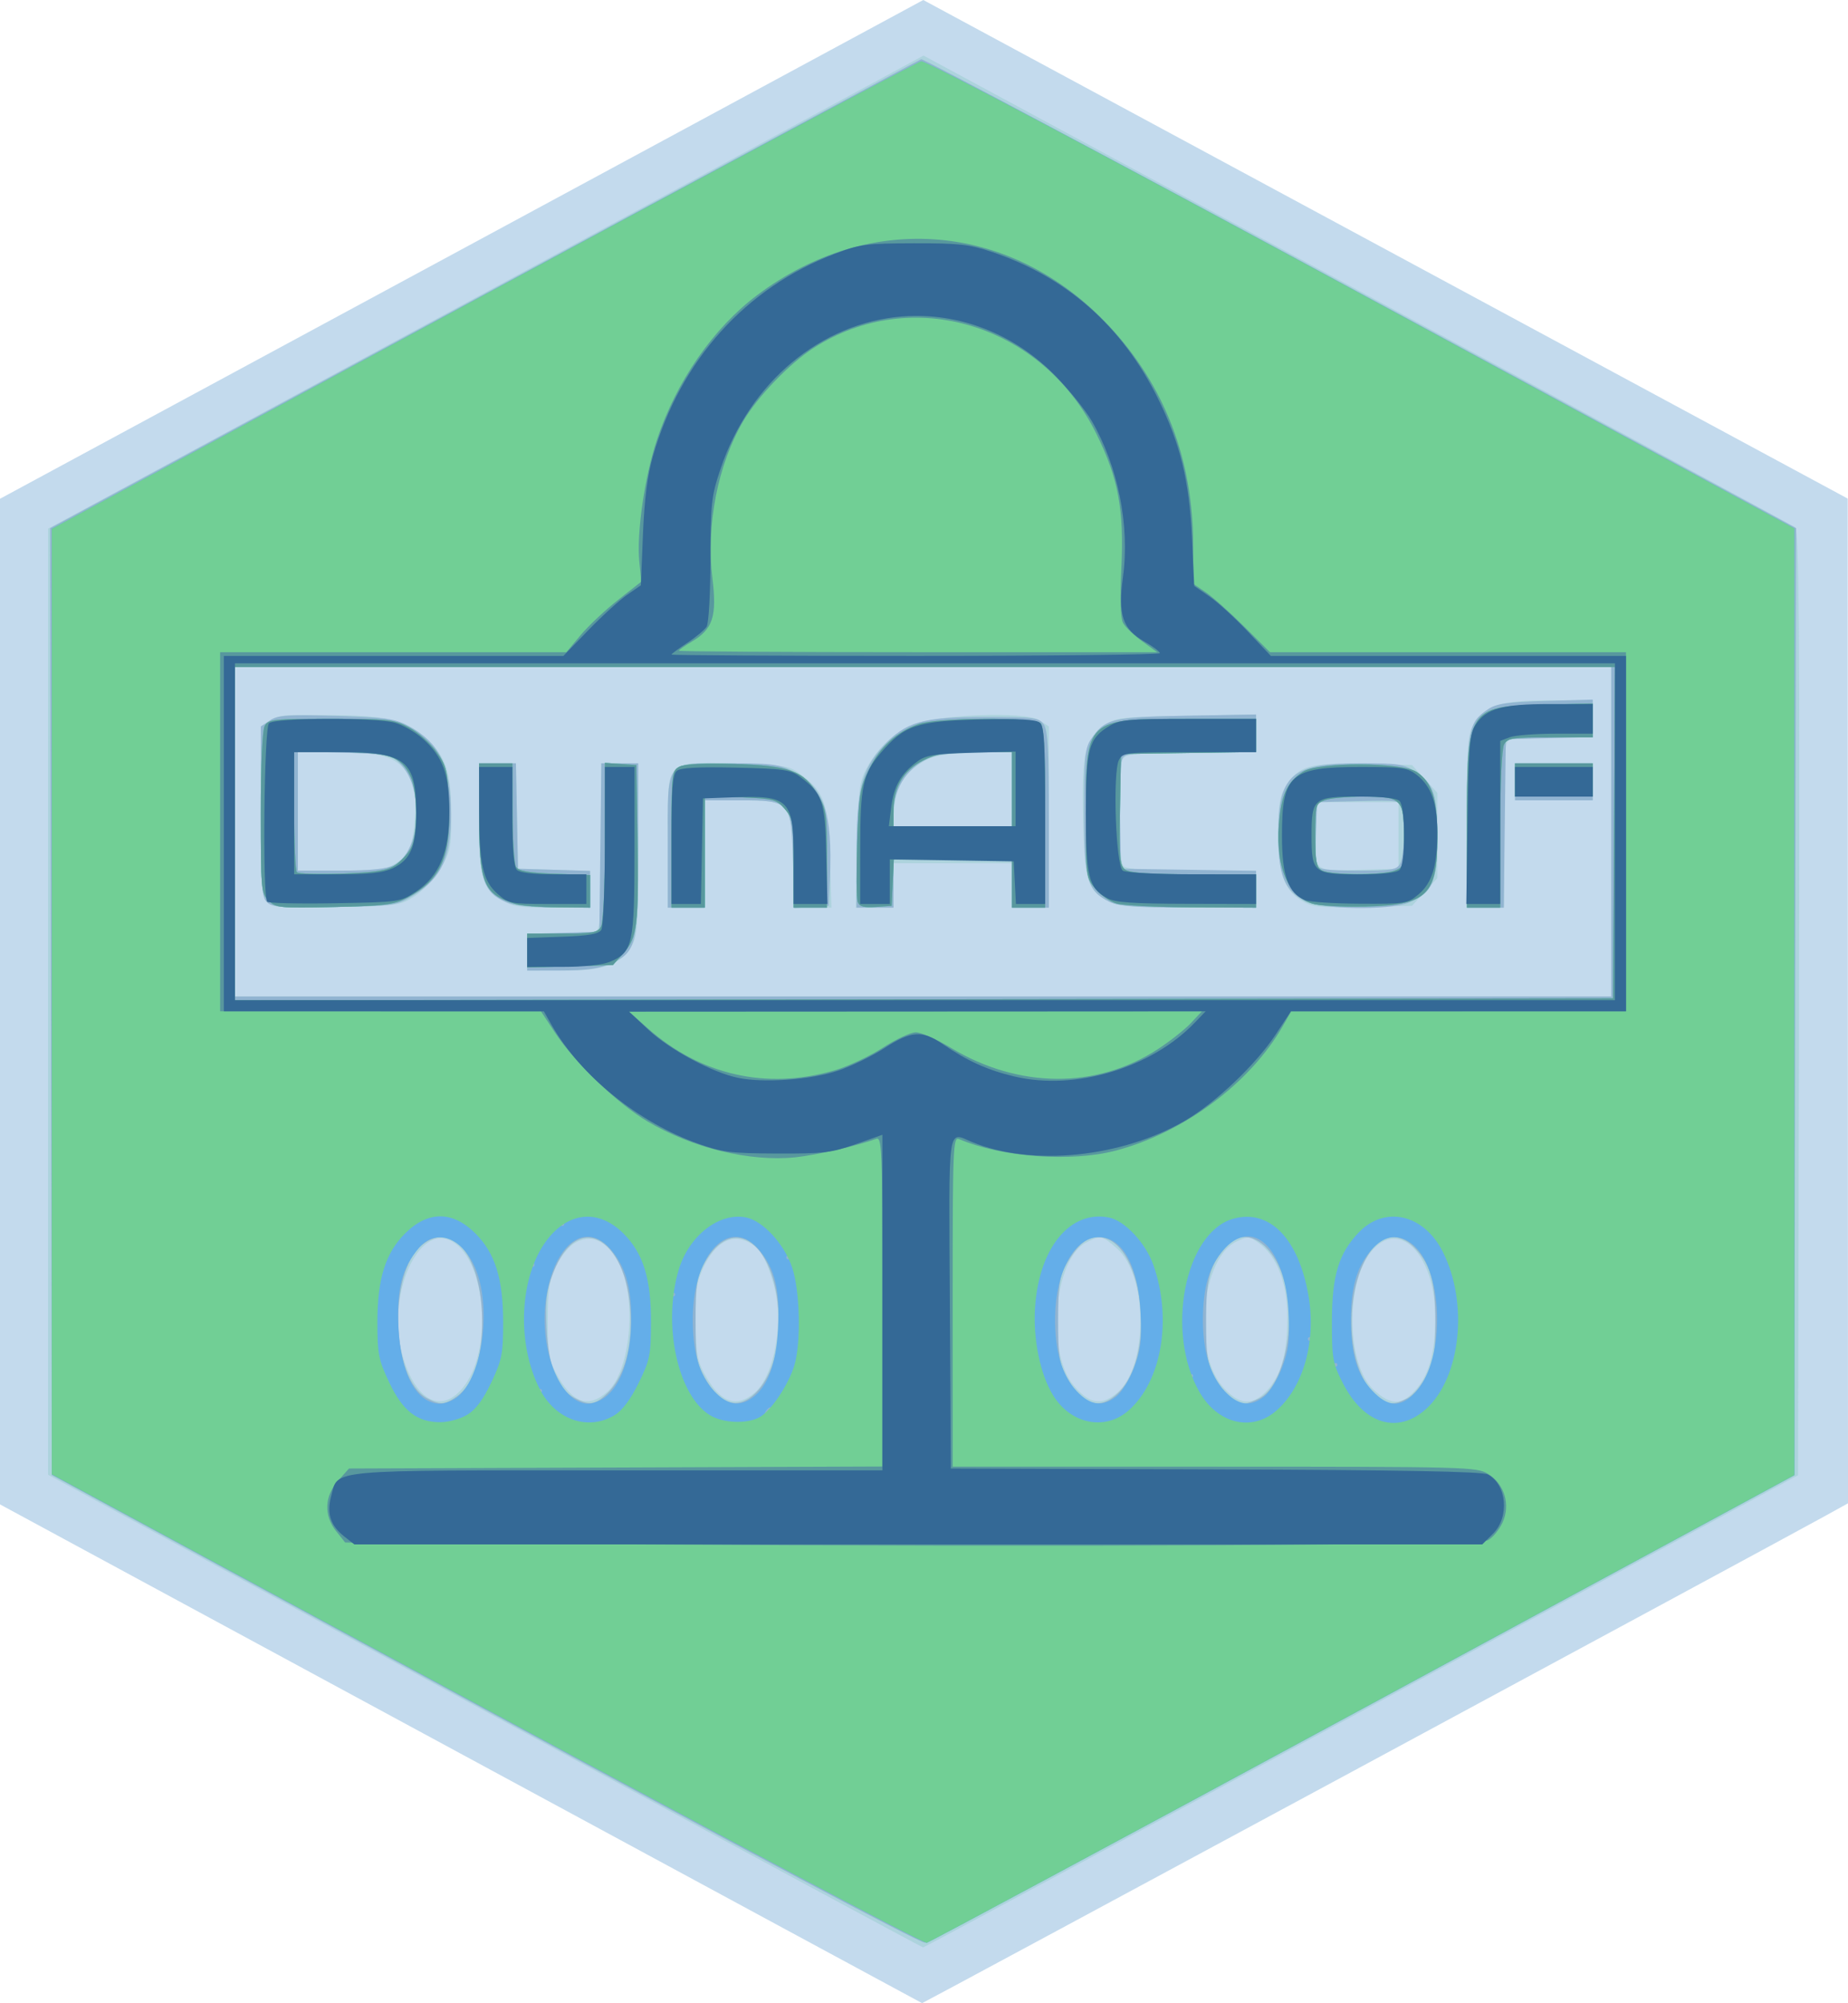 <?xml version="1.0" encoding="UTF-8" standalone="no"?>
<!-- Created with Inkscape (http://www.inkscape.org/) -->

<svg
   version="1.1"
   id="svg3627"
   width="499.5"
   height="541.098"
   viewBox="0 0 499.5 541.098"
   sodipodi:docname="DynACof.svg"
   inkscape:version="1.2.2 (b0a84865, 2022-12-01)"
   xmlns:inkscape="http://www.inkscape.org/namespaces/inkscape"
   xmlns:sodipodi="http://sodipodi.sourceforge.net/DTD/sodipodi-0.dtd"
   xmlns="http://www.w3.org/2000/svg"
   xmlns:svg="http://www.w3.org/2000/svg">
  <defs
     id="defs3631" />
  <sodipodi:namedview
     id="namedview3629"
     pagecolor="#ffffff"
     bordercolor="#666666"
     borderopacity="1.0"
     inkscape:showpageshadow="2"
     inkscape:pageopacity="0.0"
     inkscape:pagecheckerboard="0"
     inkscape:deskcolor="#d1d1d1"
     showgrid="false"
     inkscape:zoom="0.41769912"
     inkscape:cx="248.98305"
     inkscape:cy="270.52966"
     inkscape:window-width="724"
     inkscape:window-height="480"
     inkscape:window-x="0"
     inkscape:window-y="25"
     inkscape:window-maximized="0"
     inkscape:current-layer="g3633" />
  <g
     inkscape:groupmode="layer"
     inkscape:label="Image"
     id="g3633"
     transform="translate(-49.5,-10.821)">
    <g
       id="g3754">
      <path
         style="fill:#c3daed"
         d="M 174,484.516 49.5,417.194 V 281.372 145.55 L 174.279,78.185 299.058,10.821 423.989,78.16 548.919,145.5 l 0.041,135.701 0.041,135.701 -6.25,3.452 C 528.533,428.206 298.936,551.993 298.727,551.919 298.602,551.875 242.475,521.543 174,484.516 Z"
         id="path3768" />
      <path
         style="fill:#add3dd"
         d="M 180.5,473.014 62.5,409.194 V 281.406 153.617 l 118.307,-63.893 118.307,-63.893 117.193,63.231 c 64.456,34.777 117.757,63.672 118.447,64.21 0.996,0.777 1.202,27.226 1,128.516 L 535.5,409.326 l -118,63.786 c -64.9,35.082 -118.225,63.772 -118.5,63.754 -0.275,-0.018 -53.6,-28.751 -118.5,-63.852 z m -5.997,-87.2 c 8.191,-9.735 6.567,-34.025 -2.645,-39.559 -9.292,-5.582 -18.186,14.786 -13.498,30.912 3.478,11.963 10.284,15.609 16.143,8.646 z m 39.222,0.887 c 6.096,-5.485 7.952,-24.502 3.321,-34.039 -3.09,-6.364 -7.292,-8.62 -11.756,-6.311 -1.855,0.959 -3.941,3.426 -5.376,6.359 -1.981,4.047 -2.347,6.346 -2.358,14.791 -0.01,8.283 0.352,10.687 2.109,14 4.414,8.322 8.79,9.941 14.059,5.2 z m 39.67,0.398 c 5.49,-4.629 8.087,-19.486 5.165,-29.54 -2.13,-7.326 -3.896,-10.04 -7.506,-11.536 -4.166,-1.726 -8.195,0.686 -11.171,6.686 -2.031,4.096 -2.372,6.243 -2.35,14.791 0.022,8.217 0.403,10.713 2.14,14 4.263,8.068 8.663,9.863 13.722,5.598 z m 98,0 c 8.479,-7.15 8.455,-31.632 -0.039,-39.09 -3.927,-3.448 -4.427,-3.54 -8.304,-1.535 -8.71,4.504 -10.865,29.654 -3.311,38.632 4.169,4.954 7.472,5.519 11.654,1.993 z m 41.09,-1.263 c 3.483,-4.139 5.013,-10.083 4.98,-19.351 -0.032,-9.125 -2.825,-16.325 -7.708,-19.871 -2.59,-1.881 -2.929,-1.902 -6.124,-0.378 -9.327,4.448 -11.804,29.469 -3.852,38.918 4.566,5.426 8.532,5.639 12.703,0.682 z m 40,0 c 3.348,-3.979 4.907,-9.892 4.965,-18.835 0.111,-16.959 -9.637,-27.268 -17.217,-18.208 -7.122,8.511 -6.831,30.548 0.493,37.374 4.802,4.476 7.785,4.392 11.759,-0.331 z M 485,235.5 V 191 H 299 113 V 235.5 280 H 299 485 Z M 192,268 v -5 h 8.418 c 4.63,0 9.13,-0.273 10,-0.607 1.377,-0.528 1.582,-3.503 1.582,-23 V 217 h 5 5 l -0.004,23.25 c -0.003,20.984 -0.187,23.55 -1.882,26.33 -2.962,4.858 -7.466,6.42 -18.515,6.42 H 192 Z M 121.652,254.509 C 120.212,253.07 120,249.916 120,229.985 120,201.95 118.645,204 137.173,204 c 16.843,0 21.954,1.155 27.422,6.195 5.52,5.088 6.848,9.104 6.879,20.805 0.023,8.633 -0.231,9.936 -2.78,14.272 -1.543,2.625 -4.659,6 -6.924,7.5 -4.021,2.663 -4.523,2.735 -21.293,3.058 -14.921,0.287 -17.391,0.114 -18.826,-1.321 z m 34.276,-10.125 c 4.081,-2.411 5.195,-4.893 5.726,-12.759 0.379,-5.618 0.097,-7.865 -1.337,-10.625 -2.864,-5.515 -7.007,-6.997 -19.568,-6.998 L 130,214 v 16 16 h 11.596 c 8.883,0 12.236,-0.378 14.332,-1.616 z m 28.985,9.336 c -5.34,-3.599 -5.881,-5.616 -5.898,-21.97 L 179,217 h 4.973 4.973 l 0.277,14.25 0.277,14.25 9.75,0.286 9.75,0.286 V 251.036 256 h -10.352 c -9.12,0 -10.755,-0.271 -13.735,-2.28 z M 230,238.155 c 0,-22.862 -1.254,-21.42 18.244,-20.98 14.025,0.316 14.521,0.402 18.089,3.127 6.042,4.613 7.006,7.507 7.479,22.448 l 0.42,13.25 h -5.013 -5.013 l -0.353,-12.589 C 263.401,227.296 263.141,227 249.389,227 H 240 v 14.5 14.5 h -5 -5 z m 51.175,1.095 c 0.303,-14.803 0.592,-17.216 2.484,-20.763 2.94,-5.513 7.009,-9.406 12.342,-11.809 6.373,-2.872 30.676,-3.776 34.481,-1.283 L 333,207.046 V 231.523 256 h -5 -5 v -6 -6 h -16 -16 v 6 6 h -5.084 -5.084 z M 323,223.887 v -10.113 l -10.257,0.38 c -7.933,0.294 -11.025,0.829 -13.645,2.363 -4.934,2.889 -7.309,6.637 -7.864,12.409 L 290.746,234 H 306.873 323 Z m 26.001,30.362 c -5.616,-2.807 -6.464,-5.71 -6.786,-23.248 -0.315,-17.147 0.471,-20.292 6.105,-24.429 2.574,-1.89 4.472,-2.1 21.75,-2.399 L 389,203.844 V 208.922 214 h -16.566 c -9.507,0 -17.39,0.441 -18.5,1.035 -1.769,0.946 -1.934,2.215 -1.934,14.8 0,9.373 0.383,14.148 1.2,14.965 0.841,0.841 6.378,1.2 18.5,1.2 H 389 v 5 5 l -18.25,-0.002 c -15.372,-10e-4 -18.802,-0.277 -21.749,-1.75 z m 52.189,-0.232 c -4.711,-2.932 -6.19,-7.293 -6.186,-18.234 0.003,-7.442 0.391,-9.917 1.956,-12.484 3.407,-5.588 6.553,-6.496 21.22,-6.126 l 12.979,0.327 3.421,3.735 L 438,224.971 V 236.5 248.029 l -3.421,3.735 -3.421,3.735 -13.329,0.288 c -12.015,0.26 -13.656,0.085 -16.64,-1.772 z M 427.5,236.5 v -9 h -11 -11 l -0.301,6.979 c -0.518,12.024 -0.917,11.635 11.578,11.304 L 427.5,245.5 Z m 18.504,-3.75 c 0.003,-20.984 0.187,-23.55 1.882,-26.33 C 450.996,201.319 455.212,200 468.401,200 H 480 v 5 5 h -10.418 c -5.73,0 -11.13,0.273 -12,0.607 -1.377,0.528 -1.582,3.503 -1.582,23 V 256 h -5 -5 l 0.004,-23.25 z M 459,222 v -5 h 10.5 10.5 v 5 5 H 469.5 459 Z"
         id="path3766" />
      <path
         style="fill:#91b4d1"
         d="M 180.5,472.585 63.5,409.268 63.282,281.384 63.064,153.5 180.282,90.324 c 64.47,-34.747 117.672,-63.322 118.227,-63.5 C 299.064,26.646 352.495,55.075 417.245,90 L 534.972,153.5 534.736,281.424 534.5,409.349 418,472.311 c -64.075,34.629 -117.4,63.104 -118.5,63.277 -1.182,0.186 -49.869,-25.591 -119,-63.003 z m -7.468,-84.608 c 4.742,-3.376 7.238,-11.694 6.748,-22.477 -0.735,-16.143 -8.178,-24.694 -16.082,-18.477 -9.344,7.35 -8.544,36.191 1.151,41.457 3.582,1.946 4.854,1.868 8.184,-0.503 z m 40.788,-0.951 C 217.749,383.097 220,376.168 220,368.003 c 0,-22.325 -14.231,-31.278 -21.032,-13.231 -1.789,4.747 -2.088,7.268 -1.748,14.727 0.467,10.247 2.928,16.431 7.535,18.931 4.019,2.18 5.747,1.912 9.065,-1.405 z m 40,0 C 257.749,383.097 260,376.168 260,368.003 260,347.098 247.641,337.53 239.737,352.316 237.81,355.92 237.5,358.026 237.5,367.5 c 0,9.881 0.255,11.455 2.504,15.473 4.135,7.386 9.044,8.825 13.816,4.053 z m 98.08,-0.08 C 362.497,376.349 358.275,345 346.251,345 c -3.197,0 -5.929,2.46 -8.884,8 -1.497,2.807 -1.867,5.678 -1.867,14.5 0,9.474 0.31,11.58 2.237,15.184 4.175,7.81 9.126,9.3 14.164,4.262 z m 38.02,1.596 c 6.582,-3.403 10.1,-20.079 6.703,-31.766 -2.986,-10.271 -10.424,-14.892 -15.332,-9.525 -4.813,5.264 -5.791,8.684 -5.791,20.25 0,9.474 0.31,11.58 2.237,15.184 2.275,4.255 5.637,7.316 8.036,7.316 0.73,0 2.597,-0.656 4.148,-1.459 z m 40,0 c 1.625,-0.84 3.823,-3.49 5.185,-6.25 1.979,-4.011 2.366,-6.338 2.377,-14.291 0.015,-10.708 -1.3,-15.523 -5.449,-19.965 -3.488,-3.734 -7.742,-4.038 -10.81,-0.773 -8.796,9.363 -8.467,33.681 0.551,40.774 2.983,2.346 4.413,2.435 8.146,0.505 z M 485,235.5 V 191 H 299 113 v 44.5 44.5 h 186 186 z m -293,32.536 v -4.964 l 9.75,-0.286 9.75,-0.286 0.269,-22.75 0.269,-22.75 H 217.019 222 v 22.532 c 0,26.415 -0.458,28.412 -7.212,31.478 -3.242,1.471 -6.544,1.951 -13.538,1.968 L 192,273 Z M 121.636,254.493 C 120.217,253.074 120,249.823 120,229.952 v -22.906 l 2.51,-1.644 c 2.134,-1.398 4.792,-1.579 17.75,-1.207 12.96,0.372 15.839,0.75 19.24,2.524 8.76,4.569 11.831,10.723 11.904,23.852 0.065,11.656 -2.505,17.358 -9.876,21.92 -4.827,2.987 -4.982,3.011 -21.56,3.323 -14.4,0.271 -16.923,0.089 -18.333,-1.321 z m 34.279,-9.949 C 159.734,242.569 162,237.364 162,230.567 c 0,-6.375 -1.681,-11.136 -4.966,-14.067 -1.931,-1.723 -3.961,-2.049 -14.638,-2.353 L 130,213.794 V 229.897 246 h 11.55 c 8.155,0 12.377,-0.428 14.365,-1.456 z m 30.355,9.973 c -6.162,-2.679 -7.262,-6.126 -7.266,-22.767 L 179,217 h 4.973 4.973 l 0.277,14.25 0.277,14.25 9.75,0.286 9.75,0.286 V 251.036 256 l -9.75,-0.039 c -6.089,-0.025 -10.963,-0.566 -12.98,-1.443 z M 230,238.723 C 230,215.766 229.071,217 246.345,217 c 11.735,0 13.735,0.254 17.685,2.25 8.152,4.118 10.539,11.129 9.789,28.75 l -0.319,7.5 -4.667,0.301 -4.667,0.301 -0.333,-12.642 C 263.407,227.286 263.156,227 249.389,227 H 240 v 14.5 14.5 h -5 -5 z m 51,2.959 c 0,-17.396 1.356,-22.943 7.146,-29.224 6.154,-6.677 10.61,-7.958 27.681,-7.958 13.026,0 14.456,0.176 15.75,1.941 1.137,1.551 1.423,6.731 1.423,25.75 V 256 h -5 -5 v -6.5 -6.5 h -16 -16 v 6.5 6.5 h -5 -5 z M 323,224 v -10 h -8.851 c -4.868,0 -10.38,0.512 -12.25,1.139 C 295.23,217.372 291,223.322 291,230.468 V 234 h 16 16 z m 26.449,30.449 c -6.089,-3.005 -6.949,-6.035 -6.949,-24.493 0,-14.122 0.258,-16.938 1.764,-19.236 3.768,-5.75 5.505,-6.19 25.94,-6.564 L 389,203.813 V 208.906 214 h -17.378 c -13.594,0 -17.628,0.302 -18.528,1.386 -0.78,0.94 -1.061,6.01 -0.872,15.75 L 352.5,245.5 l 18.25,0.273 18.25,0.273 V 251.023 256 l -18.25,-0.023 c -14.201,-0.018 -18.927,-0.357 -21.301,-1.529 z m 52.613,-0.276 c -5.362,-2.876 -7.062,-7.127 -7.06,-17.657 0.003,-16.465 3.453,-19.512 22.101,-19.514 10.423,-0.001 11.946,0.23 14.985,2.278 5.051,3.404 5.881,5.915 5.898,17.835 0.017,11.948 -1.243,14.841 -7.621,17.506 -5.188,2.167 -23.98,1.87 -28.303,-0.448 z m 25.903,-10.107 c 1.13,-2.111 1.373,-11.204 0.397,-14.847 -0.596,-2.225 -0.89,-2.275 -11.736,-2 L 405.5,227.5 l -0.295,7.912 c -0.162,4.351 -0.064,8.514 0.219,9.25 0.384,1 3.166,1.338 11.01,1.338 9.354,0 10.609,-0.211 11.531,-1.934 z M 446,232.95 c 0,-25.112 0.339,-26.931 5.699,-30.539 2.291,-1.542 5.122,-1.952 15.551,-2.249 L 480,199.799 v 5.069 5.069 L 468.25,210.218 456.5,210.5 456.231,233.25 455.962,256 H 450.981 446 Z M 459,222 v -5 h 10.5 10.5 v 5 5 H 469.5 459 Z"
         id="path3764" />
      <path
         style="fill:#64aee9"
         d="M 181,472.552 63.5,409.074 V 281.377 153.679 L 180,90.701 c 64.075,-34.638 117.4,-63.136 118.5,-63.329 1.219,-0.213 47.716,24.372 119,62.92 L 534.5,153.562 V 281.426 409.29 L 418,472.254 c -64.075,34.63 -117.175,63.147 -118,63.37 -0.825,0.223 -54.375,-28.159 -119,-63.072 z M 257.5,392 c 0.34,-0.55 0.393,-1 0.118,-1 -0.275,0 -0.778,0.45 -1.118,1 -0.34,0.55 -0.393,1 -0.118,1 0.275,0 0.778,-0.45 1.118,-1 z m -84.709,-3.566 c 6.804,-4.765 9.727,-23.422 5.404,-34.49 -3.428,-8.777 -10.773,-11.611 -15.508,-5.983 -4.538,5.393 -5.976,10.955 -5.493,21.251 C 157.796,382.041 162.124,390 168.5,390 c 1.13,0 3.061,-0.705 4.291,-1.566 z m 40,0 c 4.648,-3.255 7.359,-11.252 7.326,-21.608 -0.027,-8.444 -1.558,-13.692 -5.331,-18.269 -6.871,-8.336 -15.61,-1.824 -17.716,13.201 C 195.142,375.509 201.007,390 208.5,390 c 1.13,0 3.061,-0.705 4.291,-1.566 z m 40,0 c 4.177,-2.926 6.53,-9.204 7.012,-18.707 0.526,-10.389 -0.812,-16.069 -4.976,-21.12 -7.852,-9.526 -17.874,0.472 -18.071,18.029 -0.104,9.241 1.768,15.718 5.769,19.96 3.539,3.752 6.721,4.322 10.266,1.839 z m 98.511,-0.457 c 1.414,-1.113 3.543,-4.6 4.73,-7.75 1.788,-4.744 2.088,-7.273 1.752,-14.727 -0.572,-12.667 -4.878,-20.5 -11.27,-20.5 -6.534,0 -11.648,9.293 -11.833,21.5 -0.137,9.062 1.835,15.844 5.845,20.095 3.719,3.943 6.989,4.363 10.777,1.383 z m 40,0 c 1.414,-1.113 3.543,-4.6 4.73,-7.75 1.788,-4.744 2.088,-7.273 1.752,-14.727 -0.793,-17.565 -9.651,-26.109 -17.638,-17.013 -3.753,4.275 -5.447,9.968 -5.506,18.513 -0.061,8.669 1.976,15.45 5.885,19.595 3.719,3.943 6.989,4.363 10.777,1.383 z m 40.801,-1.087 c 8.385,-8.976 7.567,-34.105 -1.312,-40.324 -3.709,-2.598 -7.237,-1.961 -10.645,1.921 -3.895,4.436 -5.556,10.171 -5.506,19.013 0.052,9.25 1.691,14.648 5.756,18.958 4.295,4.554 7.739,4.681 11.708,0.432 z M 196,386.5 c 0,-0.275 -0.225,-0.5 -0.5,-0.5 -0.275,0 -0.5,0.225 -0.5,0.5 0,0.275 0.225,0.5 0.5,0.5 0.275,0 0.5,-0.225 0.5,-0.5 z m 176,-4 c 0,-0.275 -0.225,-0.5 -0.5,-0.5 -0.275,0 -0.5,0.225 -0.5,0.5 0,0.275 0.225,0.5 0.5,0.5 0.275,0 0.5,-0.225 0.5,-0.5 z m 39,-3 c 0,-0.275 -0.225,-0.5 -0.5,-0.5 -0.275,0 -0.5,0.225 -0.5,0.5 0,0.275 0.225,0.5 0.5,0.5 0.275,0 0.5,-0.225 0.5,-0.5 z m -7,-7 c 0,-0.275 -0.225,-0.5 -0.5,-0.5 -0.275,0 -0.5,0.225 -0.5,0.5 0,0.275 0.225,0.5 0.5,0.5 0.275,0 0.5,-0.225 0.5,-0.5 z m -172,-12 c 0,-0.275 -0.225,-0.5 -0.5,-0.5 -0.275,0 -0.5,0.225 -0.5,0.5 0,0.275 0.225,0.5 0.5,0.5 0.275,0 0.5,-0.225 0.5,-0.5 z m -38,-8 c 0,-0.275 -0.225,-0.5 -0.5,-0.5 -0.275,0 -0.5,0.225 -0.5,0.5 0,0.275 0.225,0.5 0.5,0.5 0.275,0 0.5,-0.225 0.5,-0.5 z m 69,-2 c 0,-0.275 -0.225,-0.5 -0.5,-0.5 -0.275,0 -0.5,0.225 -0.5,0.5 0,0.275 0.225,0.5 0.5,0.5 0.275,0 0.5,-0.225 0.5,-0.5 z m -61,-9 c 0,-0.275 -0.225,-0.5 -0.5,-0.5 -0.275,0 -0.5,0.225 -0.5,0.5 0,0.275 0.225,0.5 0.5,0.5 0.275,0 0.5,-0.225 0.5,-0.5 z M 485.76,235.75 486.021,191 H 299.51 113 v 45.003 45.003 L 299.25,280.753 485.5,280.5 Z M 192,267.586 V 263 h 9.465 c 8.334,0 9.588,-0.231 10.5,-1.934 C 212.585,259.908 213,250.657 213,238.008 V 216.885 l 4.25,0.307 4.25,0.307 0.299,19.5 c 0.363,23.668 -0.057,27.137 -3.785,31.313 L 215.169,271.5 203.584,271.836 192,272.172 Z M 122.086,254.086 C 120.1,252.1 120,250.964 120,230.434 c 0,-12.953 0.413,-22.338 1.035,-23.5 C 121.996,205.14 123.284,205 138.878,205 c 15.665,0 17.107,0.158 21.215,2.327 2.424,1.28 5.742,4.222 7.373,6.538 2.705,3.84 3.001,5.08 3.362,14.069 0.578,14.381 -2.14,20.529 -11.204,25.346 -3.632,1.931 -5.993,2.234 -19.788,2.542 -14.795,0.331 -15.779,0.235 -17.75,-1.736 z m 34.215,-9.538 c 1.541,-1.015 3.453,-3.106 4.25,-4.647 1.926,-3.724 1.886,-15.178 -0.067,-19.294 C 157.852,215.061 154.738,214 141.096,214 H 129 v 15.833 c 0,8.708 0.338,16.18 0.75,16.604 0.412,0.424 5.925,0.588 12.25,0.364 9.015,-0.319 12.105,-0.806 14.301,-2.252 z m 32.64,10.503 C 180.189,252.396 179,249.523 179,231.032 V 217 h 4.5 4.5 l 0.015,13.25 c 0.008,7.287 0.442,13.925 0.963,14.75 0.706,1.118 3.377,1.588 10.485,1.847 l 9.537,0.347 V 251.597 256 l -8.75,-0.086 c -4.812,-0.047 -9.901,-0.435 -11.308,-0.862 z M 231,237.535 c 0,-17.78 0.079,-18.507 2.116,-19.597 1.372,-0.735 6.557,-1.001 14.75,-0.76 15.051,0.444 18.894,1.85 22.668,8.29 2.283,3.896 2.466,5.183 2.466,17.37 V 256 h -4.5 -4.5 v -11.944 c 0,-11.122 -0.163,-12.134 -2.369,-14.698 -2.219,-2.58 -2.976,-2.78 -12,-3.175 L 240,225.761 V 240.881 256 h -4.5 -4.5 z m 50.355,16.949 c -0.344,-0.898 -0.407,-8.096 -0.139,-15.996 0.444,-13.067 0.734,-14.867 3.213,-19.934 2.929,-5.987 7.323,-9.987 13.318,-12.127 4.959,-1.77 31.328,-1.95 33.052,-0.227 0.867,0.867 1.2,7.933 1.2,25.5 V 256 h -4.5 -4.5 v -6.5 -6.5 h -15.952 -15.952 l -0.298,6.25 -0.298,6.25 -4.259,0.308 c -3.211,0.232 -4.413,-0.094 -4.885,-1.324 z M 323,224 v -10 h -9.788 c -8.162,0 -10.529,0.374 -14.25,2.25 -5.254,2.649 -7.958,7.235 -7.96,13.5 L 291,234 h 16 16 z m 28.333,30.903 c -1.742,-0.504 -4.329,-2.298 -5.75,-3.987 C 343.028,247.879 343,247.664 343,230.874 343,204.929 342.925,205 370.45,205 H 389 v 4.477 4.477 l -18.25,0.273 -18.25,0.273 -0.278,14.993 c -0.245,13.222 -0.075,15.141 1.441,16.25 1.219,0.891 6.608,1.257 18.528,1.257 H 389 v 4.5 4.5 l -17.25,-0.09 c -9.488,-0.05 -18.675,-0.503 -20.417,-1.007 z m 53,0.051 c -7.141,-2.184 -10.431,-10.95 -8.924,-23.777 0.74,-6.298 2.335,-9.308 6.311,-11.913 4.014,-2.63 26.618,-2.583 30.658,0.064 4.161,2.726 5.622,7.325 5.622,17.69 0,15.611 -2.819,18.309 -19.5,18.668 -6.05,0.13 -12.425,-0.199 -14.167,-0.732 z m 22.102,-8.93 C 428.892,245.091 429,244.713 429,237.096 429,226.665 428.34,226 417.994,226 c -4.325,0 -9.018,0.439 -10.429,0.975 -2.475,0.941 -2.565,1.273 -2.565,9.45 0,7.017 0.301,8.65 1.75,9.494 2.244,1.307 16.326,1.382 19.685,0.105 z M 446,233.968 c 0,-31.944 0.222,-32.297 20.602,-32.795 L 480,200.845 V 205.423 210 h -11.465 c -10.311,0 -11.569,0.195 -12.5,1.934 -0.62,1.158 -1.035,10.391 -1.035,23 V 256 H 450.5 446 Z M 459,221.5 V 217 h 10.5 10.5 v 4.5 4.5 H 469.5 459 Z"
         id="path3762" />
      <path
         style="fill:#71cf95"
         d="M 181,472.552 63.5,409.074 V 281.377 153.679 L 180,90.701 c 64.075,-34.638 117.4,-63.136 118.5,-63.329 1.219,-0.213 47.716,24.372 119,62.92 L 534.5,153.562 V 281.426 409.29 L 418,472.254 c -64.075,34.63 -117.175,63.147 -118,63.37 -0.825,0.223 -54.375,-28.159 -119,-63.072 z m -5.186,-79.58 c 2.297,-1.4 4.29,-4.085 6.493,-8.746 2.874,-6.081 3.18,-7.637 3.186,-16.226 0.009,-11.729 -2.149,-18.656 -7.469,-23.976 -6.187,-6.187 -12.865,-6.182 -19.06,0.012 -5.307,5.307 -7.466,12.245 -7.457,23.964 0.007,8.589 0.312,10.145 3.186,16.226 3.661,7.745 7.535,10.767 13.806,10.767 2.253,0 5.447,-0.882 7.314,-2.02 z m 39.836,0.1 c 2.061,-1.257 4.296,-4.248 6.463,-8.651 3.04,-6.175 3.316,-7.521 3.35,-16.325 0.045,-11.817 -2.085,-18.717 -7.427,-24.059 -6.658,-6.658 -14.828,-5.972 -20.7,1.739 -7.43,9.757 -8.312,27.737 -1.973,40.225 4.243,8.358 13.11,11.449 20.288,7.072 z m 39.206,0.551 c 3.061,-1.697 7.823,-8.831 9.365,-14.028 1.85,-6.238 1.518,-20.148 -0.633,-26.465 -2.16,-6.345 -7.886,-12.539 -12.43,-13.448 -7.234,-1.447 -15.434,4.904 -18.198,14.094 -4.437,14.75 -0.309,33.992 8.436,39.324 3.574,2.179 10.022,2.43 13.461,0.523 z m 99.668,-1.778 c 8.981,-7.886 11.858,-24.71 6.725,-39.325 -2.077,-5.914 -7.734,-11.966 -11.976,-12.815 -10.466,-2.093 -18.903,8.103 -20,24.173 -0.588,8.61 1.377,18.202 4.895,23.893 4.798,7.764 14.046,9.614 20.356,4.073 z m 40,0 c 7.311,-6.419 10.758,-18.744 8.661,-30.972 -2.654,-15.478 -10.517,-23.553 -20.303,-20.851 -13.138,3.628 -18.44,30.621 -9.191,46.791 4.936,8.629 14.191,10.864 20.833,5.032 z m 40.43,-0.422 c 9.404,-8.496 11.533,-28.633 4.495,-42.522 -5.131,-10.126 -15.655,-12.517 -22.703,-5.157 -5.395,5.633 -7.224,11.658 -7.236,23.827 -0.01,10.356 0.184,11.452 3.008,16.972 5.625,11 14.771,13.804 22.436,6.879 z M 485.76,235.75 486.021,191 H 299.51 113 v 45.003 45.003 L 299.25,280.753 485.5,280.5 Z M 192,267.586 V 263 h 9.465 c 8.334,0 9.588,-0.231 10.5,-1.934 C 212.585,259.908 213,250.657 213,238.008 V 216.885 l 4.25,0.307 4.25,0.307 0.299,19.5 c 0.363,23.668 -0.057,27.137 -3.785,31.313 L 215.169,271.5 203.584,271.836 192,272.172 Z M 122.086,254.086 C 120.1,252.1 120,250.964 120,230.434 c 0,-12.953 0.413,-22.338 1.035,-23.5 C 121.996,205.14 123.284,205 138.878,205 c 15.665,0 17.107,0.158 21.215,2.327 2.424,1.28 5.742,4.222 7.373,6.538 2.705,3.84 3.001,5.08 3.362,14.069 0.578,14.381 -2.14,20.529 -11.204,25.346 -3.632,1.931 -5.993,2.234 -19.788,2.542 -14.795,0.331 -15.779,0.235 -17.75,-1.736 z m 34.215,-9.538 c 1.541,-1.015 3.453,-3.106 4.25,-4.647 1.926,-3.724 1.886,-15.178 -0.067,-19.294 C 157.852,215.061 154.738,214 141.096,214 H 129 v 15.833 c 0,8.708 0.338,16.18 0.75,16.604 0.412,0.424 5.925,0.588 12.25,0.364 9.015,-0.319 12.105,-0.806 14.301,-2.252 z m 32.64,10.503 C 180.189,252.396 179,249.523 179,231.032 V 217 h 4.5 4.5 l 0.015,13.25 c 0.008,7.287 0.442,13.925 0.963,14.75 0.706,1.118 3.377,1.588 10.485,1.847 l 9.537,0.347 V 251.597 256 l -8.75,-0.086 c -4.812,-0.047 -9.901,-0.435 -11.308,-0.862 z M 231,237.535 c 0,-17.78 0.079,-18.507 2.116,-19.597 1.372,-0.735 6.557,-1.001 14.75,-0.76 15.051,0.444 18.894,1.85 22.668,8.29 2.283,3.896 2.466,5.183 2.466,17.37 V 256 h -4.5 -4.5 v -11.944 c 0,-11.122 -0.163,-12.134 -2.369,-14.698 -2.219,-2.58 -2.976,-2.78 -12,-3.175 L 240,225.761 V 240.881 256 h -4.5 -4.5 z m 50.355,16.949 c -0.344,-0.898 -0.407,-8.096 -0.139,-15.996 0.444,-13.067 0.734,-14.867 3.213,-19.934 2.929,-5.987 7.323,-9.987 13.318,-12.127 4.959,-1.77 31.328,-1.95 33.052,-0.227 0.867,0.867 1.2,7.933 1.2,25.5 V 256 h -4.5 -4.5 v -6.5 -6.5 h -15.952 -15.952 l -0.298,6.25 -0.298,6.25 -4.259,0.308 c -3.211,0.232 -4.413,-0.094 -4.885,-1.324 z M 323,224 v -10 h -9.788 c -8.162,0 -10.529,0.374 -14.25,2.25 -5.254,2.649 -7.958,7.235 -7.96,13.5 L 291,234 h 16 16 z m 28.333,30.903 c -1.742,-0.504 -4.329,-2.298 -5.75,-3.987 C 343.028,247.879 343,247.664 343,230.874 343,204.929 342.925,205 370.45,205 H 389 v 4.477 4.477 l -18.25,0.273 -18.25,0.273 -0.278,14.993 c -0.245,13.222 -0.075,15.141 1.441,16.25 1.219,0.891 6.608,1.257 18.528,1.257 H 389 v 4.5 4.5 l -17.25,-0.09 c -9.488,-0.05 -18.675,-0.503 -20.417,-1.007 z m 53,0.051 c -7.141,-2.184 -10.431,-10.95 -8.924,-23.777 0.74,-6.298 2.335,-9.308 6.311,-11.913 4.014,-2.63 26.618,-2.583 30.658,0.064 4.161,2.726 5.622,7.325 5.622,17.69 0,15.611 -2.819,18.309 -19.5,18.668 -6.05,0.13 -12.425,-0.199 -14.167,-0.732 z m 22.102,-8.93 C 428.892,245.091 429,244.713 429,237.096 429,226.665 428.34,226 417.994,226 c -4.325,0 -9.018,0.439 -10.429,0.975 -2.475,0.941 -2.565,1.273 -2.565,9.45 0,7.017 0.301,8.65 1.75,9.494 2.244,1.307 16.326,1.382 19.685,0.105 z M 446,233.968 c 0,-31.944 0.222,-32.297 20.602,-32.795 L 480,200.845 V 205.423 210 h -11.465 c -10.311,0 -11.569,0.195 -12.5,1.934 -0.62,1.158 -1.035,10.391 -1.035,23 V 256 H 450.5 446 Z M 459,221.5 V 217 h 10.5 10.5 v 4.5 4.5 H 469.5 459 Z"
         id="path3760" />
      <path
         style="fill:#58989e"
         d="m 219.655,428 -76.845,-0.5 -2.4,-3 c -3.438,-4.297 -3.244,-9.535 0.508,-13.734 L 143.835,407.5 215.918,407.231 288,406.961 v -44.588 c 0,-42.055 -0.099,-44.549 -1.75,-43.912 -4.43,1.709 -16.321,4.427 -21.791,4.98 -12.289,1.243 -27.73,-2.495 -39.874,-9.651 -8.112,-4.781 -19.709,-15.898 -25.077,-24.04 L 195.717,284 H 152.358 109 V 235.5 187 h 46.788 46.788 l 3.816,-4.565 c 2.099,-2.511 6.66,-6.8 10.136,-9.532 l 6.32,-4.967 -0.534,-5.218 c -0.798,-7.804 1.401,-23.066 4.786,-33.218 5.231,-15.688 15.204,-30.05 27.051,-38.955 30.579,-22.986 68.795,-19.682 95.007,8.213 15.113,16.084 22.832,36.169 22.847,59.45 l 0.007,10.292 3.398,2.314 c 1.869,1.273 6.538,5.435 10.376,9.25 L 392.765,187 h 48.117 48.117 v 48.5 48.5 l -45.25,0.008 -45.25,0.008 -2.25,3.94 c -8.821,15.448 -26.865,28.882 -45.25,33.691 -12.026,3.145 -30.759,1.763 -42.25,-3.117 -1.652,-0.701 -1.75,1.764 -1.75,43.864 L 307,407 l 70.75,0.004 c 68.362,0.004 70.858,0.07 73.946,1.952 4.493,2.74 6.159,8.44 3.874,13.255 -0.913,1.925 -2.653,4.016 -3.865,4.649 -2.628,1.37 -113.154,1.913 -232.05,1.14 z m 55.387,-128.034 c 3.598,-1.043 9.448,-3.783 13,-6.087 3.552,-2.305 7.596,-4.195 8.987,-4.201 1.391,-0.006 5.664,1.88 9.496,4.191 18.336,11.059 39.415,11.165 56.047,0.281 3.26,-2.133 7.25,-5.29 8.865,-7.015 l 2.937,-3.136 -77.437,0.038 -77.437,0.038 5,4.442 c 14.335,12.736 32.171,16.775 50.542,11.447 z M 485.76,235.75 486.021,191 H 299.51 113 v 45.003 45.003 L 299.25,280.753 485.5,280.5 Z M 192,267.586 V 263 h 9.465 c 8.334,0 9.588,-0.231 10.5,-1.934 C 212.585,259.908 213,250.657 213,238.008 V 216.885 l 4.25,0.307 4.25,0.307 0.299,19.5 c 0.363,23.668 -0.057,27.137 -3.785,31.313 L 215.169,271.5 203.584,271.836 192,272.172 Z M 122.086,254.086 C 120.1,252.1 120,250.964 120,230.434 c 0,-12.953 0.413,-22.338 1.035,-23.5 C 121.996,205.14 123.284,205 138.878,205 c 15.665,0 17.107,0.158 21.215,2.327 2.424,1.28 5.742,4.222 7.373,6.538 2.705,3.84 3.001,5.08 3.362,14.069 0.578,14.381 -2.14,20.529 -11.204,25.346 -3.632,1.931 -5.993,2.234 -19.788,2.542 -14.795,0.331 -15.779,0.235 -17.75,-1.736 z m 34.215,-9.538 c 1.541,-1.015 3.453,-3.106 4.25,-4.647 1.926,-3.724 1.886,-15.178 -0.067,-19.294 C 157.852,215.061 154.738,214 141.096,214 H 129 v 15.833 c 0,8.708 0.338,16.18 0.75,16.604 0.412,0.424 5.925,0.588 12.25,0.364 9.015,-0.319 12.105,-0.806 14.301,-2.252 z m 32.64,10.503 C 180.189,252.396 179,249.523 179,231.032 V 217 h 4.5 4.5 l 0.015,13.25 c 0.008,7.287 0.442,13.925 0.963,14.75 0.706,1.118 3.377,1.588 10.485,1.847 l 9.537,0.347 V 251.597 256 l -8.75,-0.086 c -4.812,-0.047 -9.901,-0.435 -11.308,-0.862 z M 231,237.535 c 0,-17.78 0.079,-18.507 2.116,-19.597 1.372,-0.735 6.557,-1.001 14.75,-0.76 15.051,0.444 18.894,1.85 22.668,8.29 2.283,3.896 2.466,5.183 2.466,17.37 V 256 h -4.5 -4.5 v -11.944 c 0,-11.122 -0.163,-12.134 -2.369,-14.698 -2.219,-2.58 -2.976,-2.78 -12,-3.175 L 240,225.761 V 240.881 256 h -4.5 -4.5 z m 50.355,16.949 c -0.344,-0.898 -0.407,-8.096 -0.139,-15.996 0.444,-13.067 0.734,-14.867 3.213,-19.934 2.929,-5.987 7.323,-9.987 13.318,-12.127 4.959,-1.77 31.328,-1.95 33.052,-0.227 0.867,0.867 1.2,7.933 1.2,25.5 V 256 h -4.5 -4.5 v -6.5 -6.5 h -15.952 -15.952 l -0.298,6.25 -0.298,6.25 -4.259,0.308 c -3.211,0.232 -4.413,-0.094 -4.885,-1.324 z M 323,224 v -10 h -9.788 c -8.162,0 -10.529,0.374 -14.25,2.25 -5.254,2.649 -7.958,7.235 -7.96,13.5 L 291,234 h 16 16 z m 28.333,30.903 c -1.742,-0.504 -4.329,-2.298 -5.75,-3.987 C 343.028,247.879 343,247.664 343,230.874 343,204.929 342.925,205 370.45,205 H 389 v 4.477 4.477 l -18.25,0.273 -18.25,0.273 -0.278,14.993 c -0.245,13.222 -0.075,15.141 1.441,16.25 1.219,0.891 6.608,1.257 18.528,1.257 H 389 v 4.5 4.5 l -17.25,-0.09 c -9.488,-0.05 -18.675,-0.503 -20.417,-1.007 z m 53,0.051 c -7.141,-2.184 -10.431,-10.95 -8.924,-23.777 0.74,-6.298 2.335,-9.308 6.311,-11.913 4.014,-2.63 26.618,-2.583 30.658,0.064 4.161,2.726 5.622,7.325 5.622,17.69 0,15.611 -2.819,18.309 -19.5,18.668 -6.05,0.13 -12.425,-0.199 -14.167,-0.732 z m 22.102,-8.93 C 428.892,245.091 429,244.713 429,237.096 429,226.665 428.34,226 417.994,226 c -4.325,0 -9.018,0.439 -10.429,0.975 -2.475,0.941 -2.565,1.273 -2.565,9.45 0,7.017 0.301,8.65 1.75,9.494 2.244,1.307 16.326,1.382 19.685,0.105 z M 446,233.968 c 0,-31.944 0.222,-32.297 20.602,-32.795 L 480,200.845 V 205.423 210 h -11.465 c -10.311,0 -11.569,0.195 -12.5,1.934 -0.62,1.158 -1.035,10.391 -1.035,23 V 256 H 450.5 446 Z M 459,221.5 V 217 h 10.5 10.5 v 4.5 4.5 H 469.5 459 Z M 358.202,184.031 c -2.254,-1.633 -4.574,-3.859 -5.157,-4.947 -0.683,-1.277 -0.842,-6.516 -0.448,-14.781 0.755,-15.834 -0.804,-24.243 -6.722,-36.245 -14.643,-29.698 -49.978,-40.392 -76.566,-23.172 -6.54,4.236 -15.045,13.1 -18.931,19.732 -6.873,11.727 -10.067,28.055 -8.312,42.488 1.246,10.251 0.118,13.673 -5.628,17.063 C 234.547,185.285 233,186.378 233,186.599 233,186.819 262.093,187 297.65,187 h 64.65 z"
         id="path3758" />
      <path
         style="fill:#346996"
         d="m 142.56,425.869 c -3.733,-2.936 -4.811,-6.222 -3.563,-10.857 C 140.993,407.599 136.568,408 216.465,408 H 288 v -45.324 -45.324 l -7.25,2.562 c -6.502,2.298 -8.695,2.557 -21.25,2.506 -12.424,-0.05 -14.814,-0.346 -21.233,-2.633 -16.299,-5.808 -31.819,-18.352 -39.63,-32.03 L 196.5,284.015 153.25,284.008 110,284 v -48 -48 h 45.891 45.891 l 6.752,-6.964 c 3.714,-3.83 8.425,-8.123 10.47,-9.54 l 3.718,-2.576 0.56,-13.71 c 0.394,-9.628 1.2,-15.941 2.709,-21.202 7.419,-25.868 25.051,-45.465 49.167,-54.643 6.742,-2.566 8.48,-2.796 21.34,-2.829 12.064,-0.03 14.968,0.287 21,2.3 20.18,6.732 35.311,20.056 44.987,39.616 6.051,12.232 8.481,22.221 9.209,37.851 l 0.596,12.802 4.104,2.831 c 2.257,1.557 6.916,5.808 10.353,9.448 L 392.998,188 H 440.999 489 v 48 48 h -45.288 -45.288 l -4.164,6.334 c -5.216,7.934 -16.167,18.344 -24.329,23.128 -17.141,10.046 -41.495,12.524 -57.649,5.865 -6.777,-2.794 -6.33,-6.008 -6.042,43.424 l 0.26,44.75 71.5,0.238 c 50.464,0.168 72.129,0.568 73.64,1.36 5.135,2.692 5.927,11.489 1.437,15.979 L 450.154,428 H 297.712 145.27 Z M 276,300.038 c 3.575,-1.201 9.231,-3.952 12.57,-6.111 7.23,-4.678 10.182,-4.877 15.75,-1.064 6.675,4.572 12.151,7.041 19.409,8.751 16.421,3.869 36.95,-2.276 48.751,-14.594 L 375.374,284 l -77.937,0.038 -77.937,0.038 5.272,4.918 c 5.793,5.404 17.206,11.517 24.228,12.977 6.936,1.442 19.669,0.53 27,-1.934 z M 486,235.5 V 190 H 299.5 113 V 235.5 281 H 299.5 486 Z m -294,32.597 v -3.903 l 9.537,-0.347 c 7.107,-0.258 9.779,-0.729 10.485,-1.847 0.521,-0.825 0.954,-11.062 0.963,-22.75 L 213,218 h 4 4 v 22.55 c 0,25.295 -0.48,27.499 -6.534,30.029 C 212.333,271.47 207.508,272 201.532,272 H 192 Z m -70.273,-13.703 C 120.415,253.082 120.862,207.538 122.2,206.2 c 1.529,-1.529 28.674,-1.64 34.077,-0.14 2.078,0.577 5.411,2.483 7.407,4.236 5.461,4.795 7.27,9.687 7.284,19.704 0.016,10.919 -2.731,17.49 -9.065,21.686 -4.198,2.781 -4.46,2.818 -21.849,3.125 -9.68,0.171 -17.927,-0.017 -18.327,-0.417 z m 33.916,-9.029 C 160.477,243.071 162,239.511 162,230.5 162,216.226 159.239,214 141.535,214 H 129 v 16.5 16.5 h 11.599 c 8.664,0 12.471,-0.414 15.044,-1.635 z m 28.32,6.885 c -3.96,-3.548 -4.909,-7.873 -4.939,-22.5 L 179,218 h 4.5 4.5 v 13.3 c 0,9.011 0.387,13.687 1.2,14.5 0.752,0.752 4.489,1.2 10,1.2 h 8.8 v 4 4 h -10.484 c -10.027,0 -10.618,-0.12 -13.553,-2.75 z M 231,237.622 c 0,-13.919 0.287,-17.616 1.442,-18.575 1.016,-0.843 5.724,-1.101 15.931,-0.872 12.773,0.286 14.815,0.569 17.246,2.387 6.251,4.674 6.853,6.428 7.209,21.008 L 273.155,255 H 268.577 264 v -12 c 0,-16.273 -1.077,-17.369 -16.503,-16.797 L 239.5,226.5 239.223,240.75 238.945,255 H 234.973 231 Z m 51.006,2.628 c 0.006,-17.145 0.7,-20.377 5.598,-26.1 6.357,-7.426 9.72,-8.558 26.683,-8.973 10.599,-0.26 15.201,-0.018 16.25,0.853 1.21,1.004 1.464,5.35 1.464,25.092 V 255 h -3.95 -3.95 L 323.8,249.25 323.5,243.5 306.75,243.226 290,242.952 V 248.976 255 h -4 -4 l 0.006,-14.75 z M 324,223.916 V 213.833 l -11.931,0.334 c -10.169,0.284 -12.338,0.638 -14.688,2.396 -4.383,3.277 -6.257,6.553 -6.973,12.188 L 289.742,234 H 306.871 324 Z m 24.763,29.518 C 343.776,250.729 343,247.642 343,230.5 c 0,-17.419 0.729,-20.145 6.299,-23.54 2.866,-1.747 5.115,-1.952 21.451,-1.956 L 389,205 v 4.5 4.5 h -17.965 c -17.162,0 -18.014,0.093 -19.076,2.076 -1.761,3.29 -0.876,28.737 1.041,29.947 0.825,0.52 9.262,0.953 18.75,0.962 L 389,247 v 4 4 l -18.75,-0.04 c -14.63,-0.031 -19.351,-0.366 -21.487,-1.525 z m 53.494,0.537 c -4.53,-1.821 -6.248,-6.569 -6.253,-17.271 C 395.997,219.987 398.262,218 417.315,218 c 11.221,0 12.68,0.208 15.171,2.168 3.873,3.047 5.515,7.68 5.508,15.55 -0.007,9.007 -1.413,13.615 -5.1,16.718 -2.931,2.466 -3.532,2.562 -15.721,2.501 -6.97,-0.035 -13.683,-0.469 -14.917,-0.965 z M 427.8,245.8 c 0.736,-0.736 1.2,-4.333 1.2,-9.3 0,-4.967 -0.464,-8.564 -1.2,-9.3 -0.769,-0.769 -4.695,-1.2 -10.929,-1.2 C 404.547,226 404,226.446 404,236.5 c 0,10.054 0.547,10.5 12.871,10.5 6.233,0 10.16,-0.431 10.929,-1.2 z m 18.368,-13.597 c 0.292,-20.047 0.552,-23.133 2.16,-25.584 2.9,-4.421 7.196,-5.62 20.14,-5.62 L 480,201 v 4 4 h -9.935 c -5.464,0 -11.089,0.439 -12.5,0.975 L 455,210.951 V 232.975 255 h -4.582 -4.582 z M 459,222 v -4 h 10.5 10.5 v 4 4 H 469.5 459 Z m -96.008,-34.75 c -0.004,-0.412 -1.842,-1.798 -4.084,-3.078 -6.01,-3.433 -7.253,-7.146 -5.869,-17.544 1.86,-13.976 -1.366,-29.933 -8.54,-42.248 -1.564,-2.684 -5.792,-7.946 -9.396,-11.693 C 323.962,101.104 308.846,95.151 293.5,96.303 271.378,97.964 252.094,114.094 244.248,137.5 c -2.469,7.366 -2.684,9.307 -2.715,24.5 -0.019,9.204 -0.476,17.207 -1.033,18.098 -0.55,0.879 -2.913,2.851 -5.25,4.383 -2.337,1.532 -4.25,2.95 -4.25,3.152 0,0.202 29.7,0.367 66,0.367 36.3,0 65.997,-0.338 65.992,-0.75 z"
         id="path3756" />
    </g>
  </g>
</svg>

